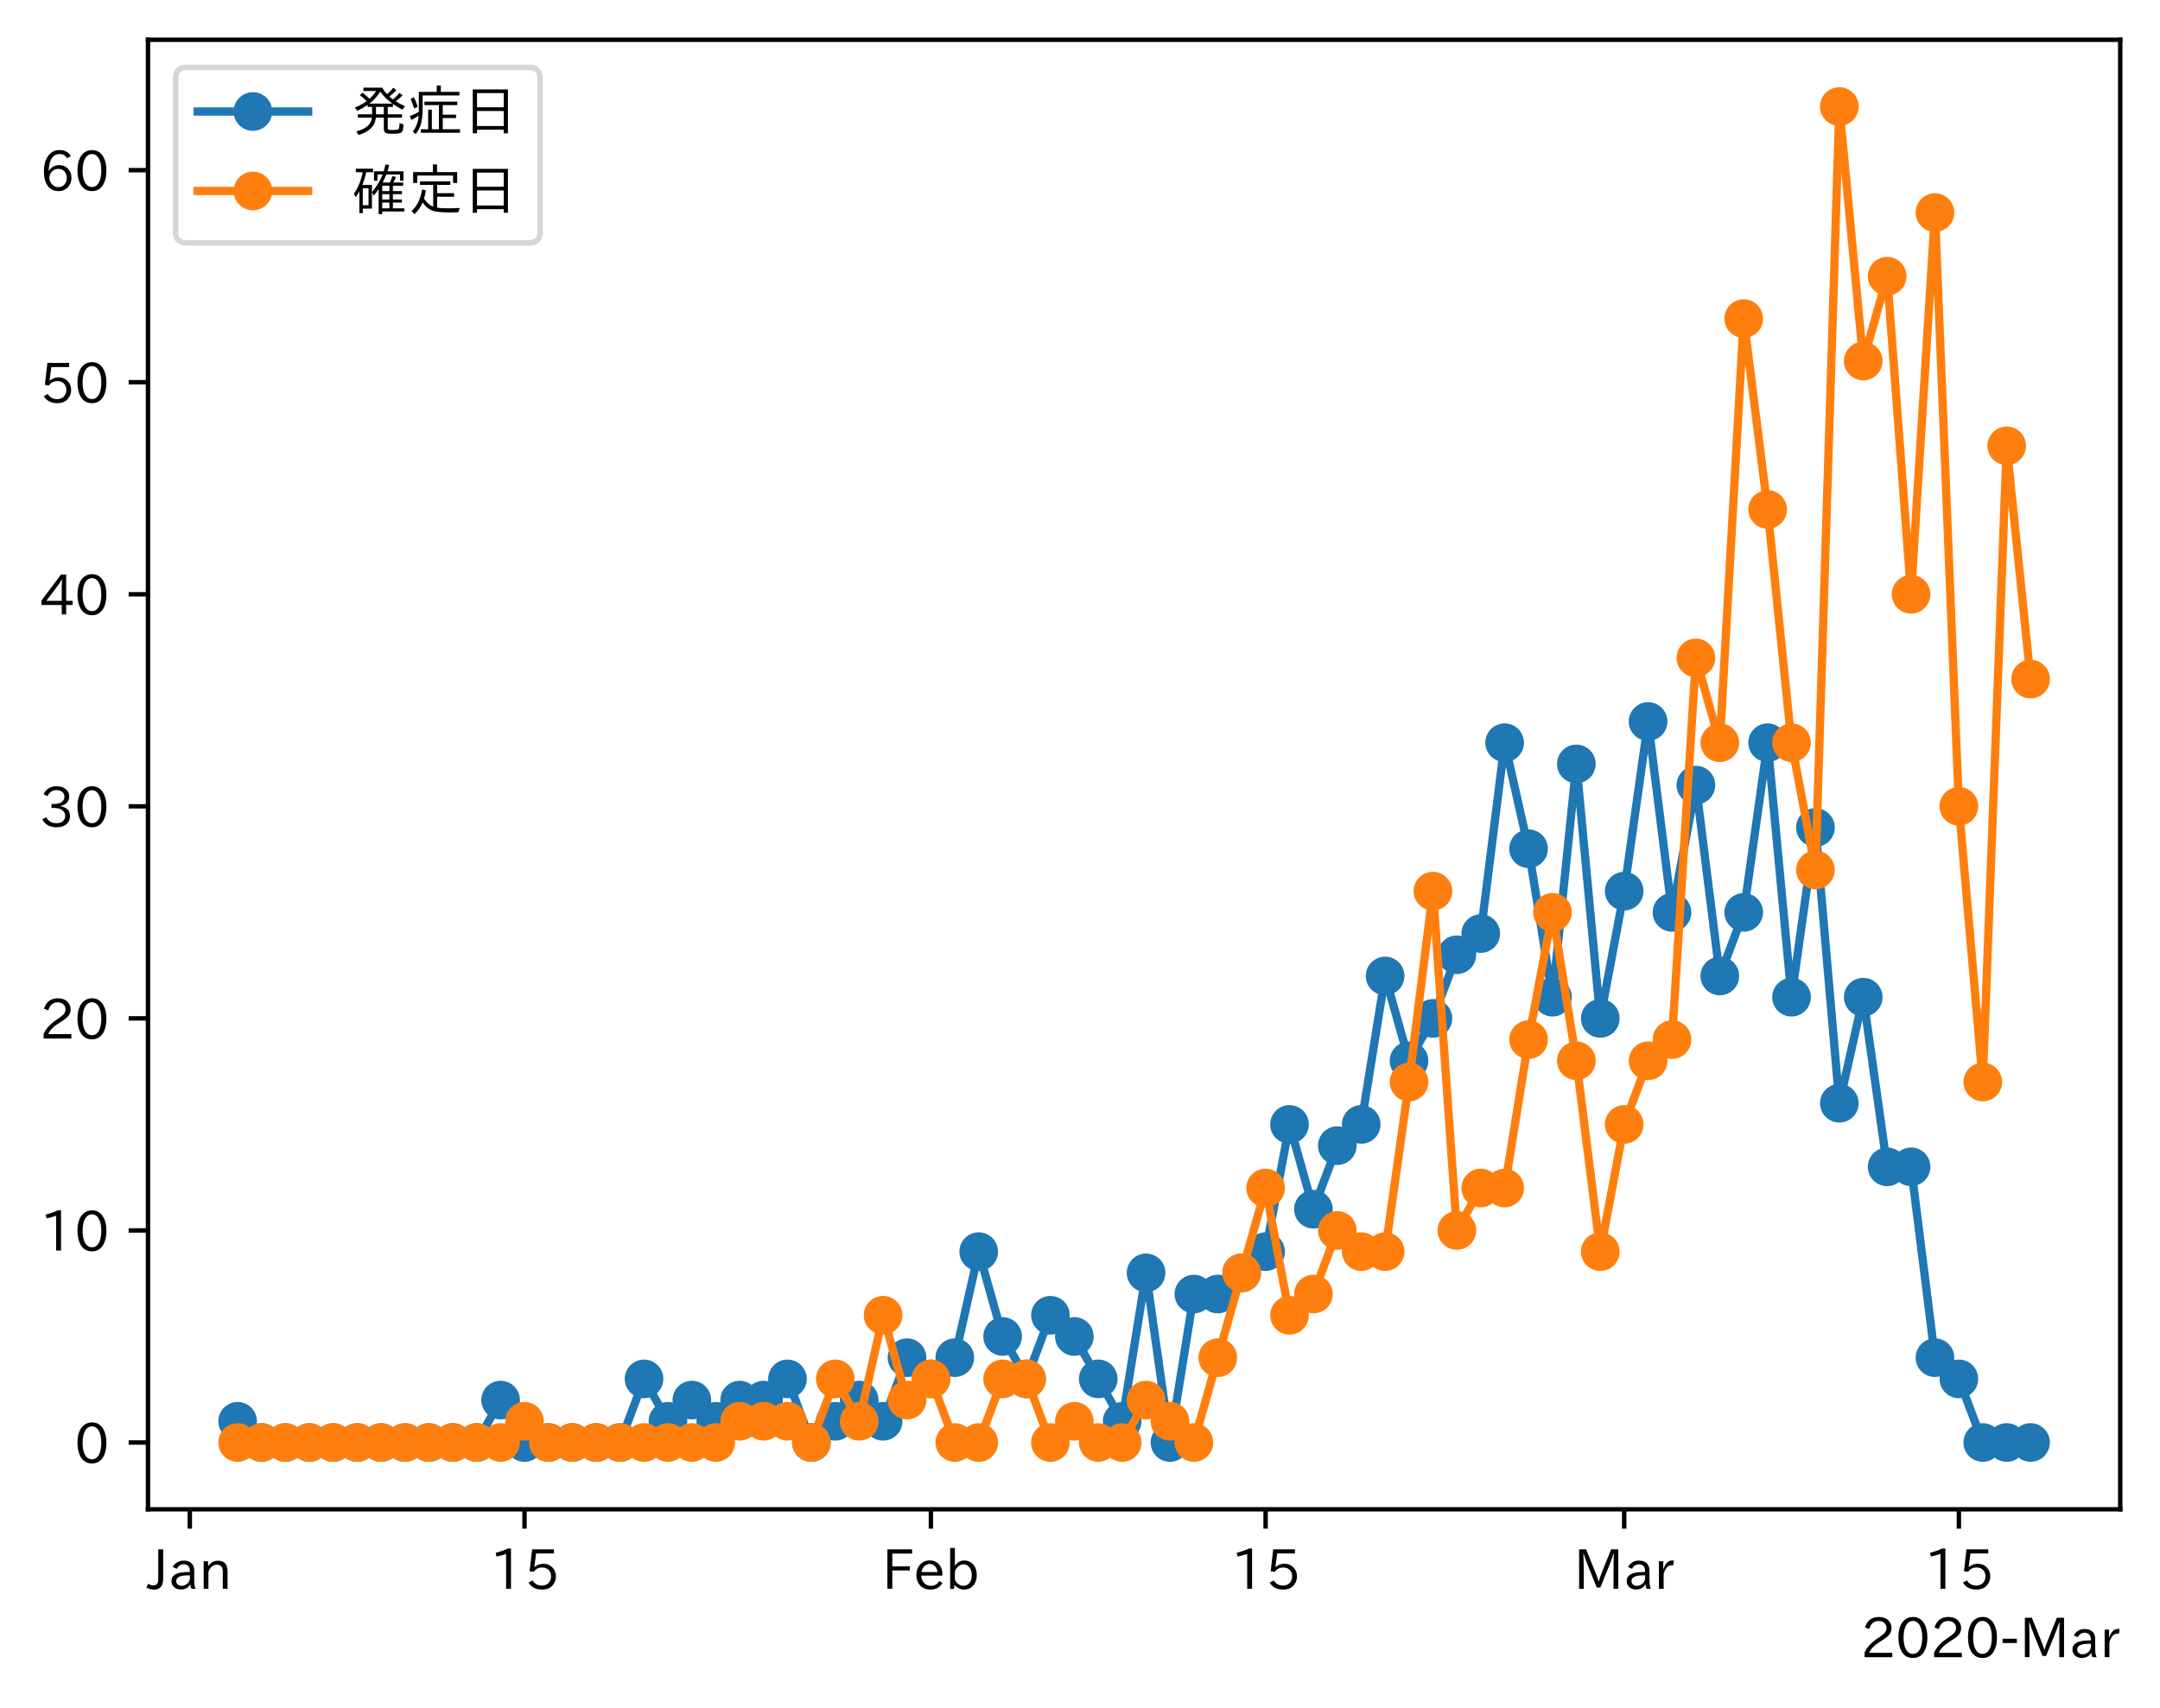 <?xml version="1.0" encoding="utf-8" standalone="no"?>
<!DOCTYPE svg PUBLIC "-//W3C//DTD SVG 1.1//EN"
  "http://www.w3.org/Graphics/SVG/1.1/DTD/svg11.dtd">
<!-- Created with matplotlib (https://matplotlib.org/) -->
<svg height="309.293pt" version="1.1" viewBox="0 0 391.117 309.293" width="391.117pt" xmlns="http://www.w3.org/2000/svg" xmlns:xlink="http://www.w3.org/1999/xlink">
 <defs>
  <style type="text/css">
*{stroke-linecap:butt;stroke-linejoin:round;}
  </style>
 </defs>
 <g id="figure_1">
  <g id="patch_1">
   <path d="M 0 309.293 
L 391.117 309.293 
L 391.117 0 
L 0 0 
z
" style="fill:#ffffff;"/>
  </g>
  <g id="axes_1">
   <g id="patch_2">
    <path d="M 26.797 273.312 
L 383.917 273.312 
L 383.917 7.2 
L 26.797 7.2 
z
" style="fill:#ffffff;"/>
   </g>
   <g id="matplotlib.axis_1">
    <g id="xtick_1">
     <g id="line2d_1">
      <defs>
       <path d="M 0 0 
L 0 3.5 
" id="m313a729c77" style="stroke:#000000;stroke-width:0.8;"/>
      </defs>
      <g>
       <use style="stroke:#000000;stroke-width:0.8;" x="34.372" xlink:href="#m313a729c77" y="273.312"/>
      </g>
     </g>
     <g id="text_1">
      <!-- Jan -->
      <defs>
       <path d="M 28.422 72.406 
L 28.422 19.281 
Q 28.422 -0.484 11.922 -0.484 
Q 4.734 -0.484 -1.953 3.266 
L 1.312 10.062 
Q 5.906 6.984 10.844 6.984 
Q 19.531 6.984 19.531 18.797 
L 19.531 72.406 
z
" id="IPAexGothic-74"/>
       <path d="M 49.312 0.984 
L 41.75 0.984 
Q 39.984 4.734 39.547 8.688 
L 39.203 8.688 
Q 33.547 -0.391 22.312 -0.391 
Q 14.594 -0.391 9.719 4.5 
Q 5.422 8.797 5.422 14.984 
Q 5.422 30.422 32.031 31.203 
L 38.719 31.391 
L 38.719 33.984 
Q 38.719 39.203 35.75 42.188 
Q 32.625 45.312 27.734 45.312 
Q 19.344 45.312 15.141 37.156 
L 7.719 40.578 
Q 14.656 52 27.938 52 
Q 37.109 52 42.047 46.875 
Q 46.625 42.281 46.625 33.891 
L 46.625 15.578 
Q 46.625 6.25 49.312 0.984 
z
M 38.922 25.391 
L 33.453 25.297 
Q 14.109 24.859 14.109 14.891 
Q 14.109 11.375 16.406 9.078 
Q 19.234 6.297 23.828 6.297 
Q 30.219 6.297 34.906 10.984 
Q 38.922 15.141 38.922 21 
z
" id="IPAexGothic-97"/>
       <path d="M 52 0.984 
L 43.406 0.984 
L 43.406 31.891 
Q 43.406 44.578 32.906 44.578 
Q 22.312 44.578 17.391 31.891 
L 17.391 0.984 
L 8.797 0.984 
L 8.797 50.781 
L 16.797 50.781 
L 16.797 41.797 
Q 23.828 51.812 34.719 51.812 
Q 52 51.812 52 32.375 
z
" id="IPAexGothic-110"/>
      </defs>
      <g transform="translate(26.703 287.803)scale(0.1 -0.1)">
       <use xlink:href="#IPAexGothic-74"/>
       <use x="37.988" xlink:href="#IPAexGothic-97"/>
       <use x="92.969" xlink:href="#IPAexGothic-110"/>
      </g>
     </g>
    </g>
    <g id="xtick_2">
     <g id="line2d_2">
      <g>
       <use style="stroke:#000000;stroke-width:0.8;" x="94.974" xlink:href="#m313a729c77" y="273.312"/>
      </g>
     </g>
     <g id="text_2">
      <!-- 15 -->
      <defs>
       <path d="M 38.484 0.984 
L 29.688 0.984 
L 29.688 64.109 
Q 21.438 61.281 12.312 59.328 
L 10.688 66.109 
Q 23.734 69.391 32.906 73.922 
L 38.484 73.922 
z
" id="IPAexGothic-49"/>
       <path d="M 18.406 40.672 
Q 25.531 46.297 33.938 46.297 
Q 44 46.297 50.641 39.5 
Q 56.844 33.016 56.844 23.391 
Q 56.844 14.656 51.516 8.016 
Q 44.828 -0.484 31.734 -0.484 
Q 14.984 -0.484 7.328 12.25 
L 14.656 16.062 
Q 20.453 6.781 31.453 6.781 
Q 38.531 6.781 43.266 11.188 
Q 48.141 15.828 48.141 23.484 
Q 48.141 30.719 43.844 35.016 
Q 39.359 39.5 32.125 39.5 
Q 21.969 39.5 16.75 31.688 
L 9.234 32.672 
L 13.812 72.406 
L 53.219 72.406 
L 53.219 64.891 
L 20.953 64.891 
L 17.719 40.672 
z
" id="IPAexGothic-53"/>
      </defs>
      <g transform="translate(88.676 287.803)scale(0.1 -0.1)">
       <use xlink:href="#IPAexGothic-49"/>
       <use x="62.988" xlink:href="#IPAexGothic-53"/>
      </g>
     </g>
    </g>
    <g id="xtick_3">
     <g id="line2d_3">
      <g>
       <use style="stroke:#000000;stroke-width:0.8;" x="168.563" xlink:href="#m313a729c77" y="273.312"/>
      </g>
     </g>
     <g id="text_3">
      <!-- Feb -->
      <defs>
       <path d="M 54.203 64.703 
L 18.312 64.703 
L 18.312 41.5 
L 50.094 41.5 
L 50.094 34.188 
L 18.312 34.188 
L 18.312 0.984 
L 9.516 0.984 
L 9.516 72.406 
L 54.203 72.406 
z
" id="IPAexGothic-70"/>
       <path d="M 13.484 24.906 
Q 13.922 16.266 18.891 11.281 
Q 23.969 6.203 31.203 6.203 
Q 40.719 6.203 46.297 15.094 
L 51.906 11.375 
Q 44.828 -0.484 30.172 -0.484 
Q 19.094 -0.484 11.969 6.594 
Q 4.781 13.812 4.781 25.641 
Q 4.781 38.188 12.312 45.703 
Q 19 52.391 29 52.391 
Q 38.422 52.391 44.781 46.188 
Q 51.906 38.969 51.906 26.906 
L 51.906 24.906 
z
M 43.062 31.203 
Q 42.328 37.984 38.281 41.891 
Q 34.281 45.906 28.812 45.906 
Q 22.469 45.906 17.969 40.484 
Q 14.891 36.812 13.969 31.203 
z
" id="IPAexGothic-101"/>
       <path d="M 17.578 42.672 
Q 24.219 52.203 34.672 52.203 
Q 43.562 52.203 49.859 45.906 
Q 57.172 38.578 57.172 25.688 
Q 57.172 13.094 49.859 5.812 
Q 43.562 -0.484 34.469 -0.484 
Q 24.359 -0.484 17 8.062 
L 15.766 0.688 
L 9.078 0.688 
L 9.078 74.906 
L 17.578 74.906 
z
M 17.578 31.203 
L 17.578 19.578 
Q 17.578 13.875 23.875 9.375 
Q 28.172 6.297 33.109 6.297 
Q 38.875 6.297 42.875 10.297 
Q 48.188 15.766 48.188 25.484 
Q 48.188 34.281 43.797 39.891 
Q 39.453 45.312 33.203 45.312 
Q 27.484 45.312 22.469 40.281 
Q 17.578 35.406 17.578 31.203 
z
" id="IPAexGothic-98"/>
      </defs>
      <g transform="translate(159.739 287.803)scale(0.1 -0.1)">
       <use xlink:href="#IPAexGothic-70"/>
       <use x="57.178" xlink:href="#IPAexGothic-101"/>
       <use x="114.062" xlink:href="#IPAexGothic-98"/>
      </g>
     </g>
    </g>
    <g id="xtick_4">
     <g id="line2d_4">
      <g>
       <use style="stroke:#000000;stroke-width:0.8;" x="229.165" xlink:href="#m313a729c77" y="273.312"/>
      </g>
     </g>
     <g id="text_4">
      <!-- 15 -->
      <g transform="translate(222.866 287.803)scale(0.1 -0.1)">
       <use xlink:href="#IPAexGothic-49"/>
       <use x="62.988" xlink:href="#IPAexGothic-53"/>
      </g>
     </g>
    </g>
    <g id="xtick_5">
     <g id="line2d_5">
      <g>
       <use style="stroke:#000000;stroke-width:0.8;" x="294.096" xlink:href="#m313a729c77" y="273.312"/>
      </g>
     </g>
     <g id="text_5">
      <!-- Mar -->
      <defs>
       <path d="M 80.422 0.984 
L 71.828 0.984 
L 71.828 39.594 
Q 71.828 51.266 72.406 64.594 
L 72.016 64.594 
Q 68.062 53.266 63.531 41.797 
L 47.906 3.266 
L 41.406 3.266 
L 25.641 42.578 
Q 20.75 54.781 17.625 64.703 
L 17.234 64.703 
Q 17.828 48.922 17.828 39.891 
L 17.828 0.984 
L 9.516 0.984 
L 9.516 72.406 
L 22.125 72.406 
L 39.109 30.375 
Q 42.141 23 44.828 14.156 
L 45.125 14.156 
Q 47.312 22.125 50.531 30.172 
L 67.438 72.406 
L 80.422 72.406 
z
" id="IPAexGothic-77"/>
       <path d="M 36.078 51.812 
L 34.578 43.266 
Q 32.906 43.609 31.594 43.609 
Q 25.828 43.609 22.078 38.188 
Q 17.391 31.344 17.391 26.172 
L 17.391 0.984 
L 8.797 0.984 
L 8.797 50.781 
L 16.891 50.781 
L 16.5 35.984 
L 16.703 35.984 
Q 22.219 52.203 32.766 52.203 
Q 34.469 52.203 36.078 51.812 
z
" id="IPAexGothic-114"/>
      </defs>
      <g transform="translate(284.986 287.803)scale(0.1 -0.1)">
       <use xlink:href="#IPAexGothic-77"/>
       <use x="90.186" xlink:href="#IPAexGothic-97"/>
       <use x="145.166" xlink:href="#IPAexGothic-114"/>
      </g>
     </g>
    </g>
    <g id="xtick_6">
     <g id="line2d_6">
      <g>
       <use style="stroke:#000000;stroke-width:0.8;" x="354.698" xlink:href="#m313a729c77" y="273.312"/>
      </g>
     </g>
     <g id="text_6">
      <!-- 15 -->
      <g transform="translate(348.4 287.803)scale(0.1 -0.1)">
       <use xlink:href="#IPAexGothic-49"/>
       <use x="62.988" xlink:href="#IPAexGothic-53"/>
      </g>
     </g>
    </g>
    <g id="text_7">
     <!-- 2020-Mar -->
     <defs>
      <path d="M 57.172 0.984 
L 6.984 0.984 
L 6.984 9.281 
Q 12.891 23.047 29.594 34.422 
L 32.375 36.281 
Q 40.922 42.141 43.609 45.406 
Q 46.688 49.266 46.688 53.812 
Q 46.688 58.938 43.062 62.547 
Q 39.062 66.547 32.562 66.547 
Q 19.531 66.547 15.484 52 
L 7.766 54.781 
Q 13.328 73.828 33.062 73.828 
Q 43.844 73.828 50.25 67.438 
Q 55.859 61.672 55.859 53.516 
Q 55.859 47.469 52.25 42.531 
Q 48.922 37.75 36.969 30.281 
L 34.859 29 
Q 19.625 19.578 15.281 8.891 
L 57.172 8.891 
z
" id="IPAexGothic-50"/>
      <path d="M 31.844 73.828 
Q 45.016 73.828 52.094 61.625 
Q 57.719 51.953 57.719 36.625 
Q 57.719 21.438 52.094 11.578 
Q 45.125 -0.484 31.5 -0.484 
Q 17.922 -0.484 10.938 11.578 
Q 5.328 21.438 5.328 36.719 
Q 5.328 58.016 15.625 67.719 
Q 22.172 73.828 31.844 73.828 
z
M 31.5 66.656 
Q 23.688 66.656 19.188 58.734 
Q 14.594 50.734 14.594 36.625 
Q 14.594 22.75 19.094 14.797 
Q 23.641 6.984 31.5 6.984 
Q 40.922 6.984 45.453 18.016 
Q 48.438 25.344 48.438 37.109 
Q 48.438 50.875 43.844 58.734 
Q 39.203 66.656 31.5 66.656 
z
" id="IPAexGothic-48"/>
      <path d="M 30.766 26.609 
L 4.984 26.609 
L 4.984 34.422 
L 30.766 34.422 
z
" id="IPAexGothic-45"/>
     </defs>
     <g transform="translate(336.925 300.193)scale(0.1 -0.1)">
      <use xlink:href="#IPAexGothic-50"/>
      <use x="62.988" xlink:href="#IPAexGothic-48"/>
      <use x="125.977" xlink:href="#IPAexGothic-50"/>
      <use x="188.965" xlink:href="#IPAexGothic-48"/>
      <use x="251.953" xlink:href="#IPAexGothic-45"/>
      <use x="287.744" xlink:href="#IPAexGothic-77"/>
      <use x="377.93" xlink:href="#IPAexGothic-97"/>
      <use x="432.91" xlink:href="#IPAexGothic-114"/>
     </g>
    </g>
   </g>
   <g id="matplotlib.axis_2">
    <g id="ytick_1">
     <g id="line2d_7">
      <defs>
       <path d="M 0 0 
L -3.5 0 
" id="mf69965d56f" style="stroke:#000000;stroke-width:0.8;"/>
      </defs>
      <g>
       <use style="stroke:#000000;stroke-width:0.8;" x="26.797" xlink:href="#mf69965d56f" y="261.216"/>
      </g>
     </g>
     <g id="text_8">
      <!-- 0 -->
      <g transform="translate(13.498 264.961)scale(0.1 -0.1)">
       <use xlink:href="#IPAexGothic-48"/>
      </g>
     </g>
    </g>
    <g id="ytick_2">
     <g id="line2d_8">
      <g>
       <use style="stroke:#000000;stroke-width:0.8;" x="26.797" xlink:href="#mf69965d56f" y="222.816"/>
      </g>
     </g>
     <g id="text_9">
      <!-- 10 -->
      <g transform="translate(7.2 226.561)scale(0.1 -0.1)">
       <use xlink:href="#IPAexGothic-49"/>
       <use x="62.988" xlink:href="#IPAexGothic-48"/>
      </g>
     </g>
    </g>
    <g id="ytick_3">
     <g id="line2d_9">
      <g>
       <use style="stroke:#000000;stroke-width:0.8;" x="26.797" xlink:href="#mf69965d56f" y="184.416"/>
      </g>
     </g>
     <g id="text_10">
      <!-- 20 -->
      <g transform="translate(7.2 188.161)scale(0.1 -0.1)">
       <use xlink:href="#IPAexGothic-50"/>
       <use x="62.988" xlink:href="#IPAexGothic-48"/>
      </g>
     </g>
    </g>
    <g id="ytick_4">
     <g id="line2d_10">
      <g>
       <use style="stroke:#000000;stroke-width:0.8;" x="26.797" xlink:href="#mf69965d56f" y="146.016"/>
      </g>
     </g>
     <g id="text_11">
      <!-- 30 -->
      <defs>
       <path d="M 37.203 37.797 
Q 54.781 34.625 54.781 19.969 
Q 54.781 11.188 48.875 5.562 
Q 42.328 -0.484 30.375 -0.484 
Q 12.453 -0.484 4.5 13.766 
L 11.812 17.672 
Q 17.328 6.891 30.281 6.891 
Q 37.891 6.891 42.094 10.797 
Q 46.094 14.5 46.094 20.172 
Q 46.094 26.859 40.094 30.906 
Q 34.625 34.578 25.688 34.578 
L 21.297 34.578 
L 21.297 41.703 
L 25.875 41.703 
Q 34.859 41.703 39.594 45.125 
Q 44.672 48.734 44.672 54.828 
Q 44.672 61.469 38.969 64.656 
Q 35.297 66.844 30.172 66.844 
Q 19.344 66.844 14.109 55.906 
L 6.781 59.422 
Q 14.016 73.828 30.281 73.828 
Q 40.578 73.828 46.969 68.656 
Q 53.375 63.578 53.375 55.219 
Q 53.375 47.312 47.172 42.281 
Q 43.172 39.062 37.203 38.188 
z
" id="IPAexGothic-51"/>
      </defs>
      <g transform="translate(7.2 149.761)scale(0.1 -0.1)">
       <use xlink:href="#IPAexGothic-51"/>
       <use x="62.988" xlink:href="#IPAexGothic-48"/>
      </g>
     </g>
    </g>
    <g id="ytick_5">
     <g id="line2d_11">
      <g>
       <use style="stroke:#000000;stroke-width:0.8;" x="26.797" xlink:href="#mf69965d56f" y="107.616"/>
      </g>
     </g>
     <g id="text_12">
      <!-- 40 -->
      <defs>
       <path d="M 59.578 18.109 
L 47.797 18.109 
L 47.797 0.984 
L 39.797 0.984 
L 39.797 18.109 
L 3.078 18.109 
L 3.078 26.125 
L 38.375 73.094 
L 47.797 73.094 
L 47.797 25.531 
L 59.578 25.531 
z
M 40.281 64.203 
L 39.984 64.203 
Q 35.594 57.125 31.297 51.312 
L 11.859 25.531 
L 39.797 25.531 
L 39.797 49.125 
Q 39.797 54.391 40.281 64.203 
z
" id="IPAexGothic-52"/>
      </defs>
      <g transform="translate(7.2 111.361)scale(0.1 -0.1)">
       <use xlink:href="#IPAexGothic-52"/>
       <use x="62.988" xlink:href="#IPAexGothic-48"/>
      </g>
     </g>
    </g>
    <g id="ytick_6">
     <g id="line2d_12">
      <g>
       <use style="stroke:#000000;stroke-width:0.8;" x="26.797" xlink:href="#mf69965d56f" y="69.216"/>
      </g>
     </g>
     <g id="text_13">
      <!-- 50 -->
      <g transform="translate(7.2 72.961)scale(0.1 -0.1)">
       <use xlink:href="#IPAexGothic-53"/>
       <use x="62.988" xlink:href="#IPAexGothic-48"/>
      </g>
     </g>
    </g>
    <g id="ytick_7">
     <g id="line2d_13">
      <g>
       <use style="stroke:#000000;stroke-width:0.8;" x="26.797" xlink:href="#mf69965d56f" y="30.816"/>
      </g>
     </g>
     <g id="text_14">
      <!-- 60 -->
      <defs>
       <path d="M 16.5 36.375 
Q 23.578 46.578 34.906 46.578 
Q 45.406 46.578 51.812 39.266 
Q 57.422 32.906 57.422 23.781 
Q 57.422 13.812 51.125 6.781 
Q 44.578 -0.484 34.031 -0.484 
Q 21.484 -0.484 14.406 9.078 
Q 7.516 18.406 7.516 34.812 
Q 7.516 53.516 15.828 64.203 
Q 23.344 73.828 35.5 73.828 
Q 49.859 73.828 56.391 62.891 
L 49.219 58.984 
Q 45.219 66.656 35.938 66.656 
Q 17.484 66.656 16.109 36.375 
z
M 33.453 39.797 
Q 26.312 39.797 21.625 34.469 
Q 17.438 29.688 17.438 24.078 
Q 17.438 18.062 21.141 13.188 
Q 26.125 6.688 33.734 6.688 
Q 41.703 6.688 45.953 13.188 
Q 48.828 17.625 48.828 23.484 
Q 48.828 30.375 45.016 34.812 
Q 40.625 39.797 33.453 39.797 
z
" id="IPAexGothic-54"/>
      </defs>
      <g transform="translate(7.2 34.561)scale(0.1 -0.1)">
       <use xlink:href="#IPAexGothic-54"/>
       <use x="62.988" xlink:href="#IPAexGothic-48"/>
      </g>
     </g>
    </g>
   </g>
   <g id="line2d_14">
    <path clip-path="url(#p2523beeab3)" d="M 43.03 257.376 
L 47.358 261.216 
L 51.687 261.216 
L 56.016 261.216 
L 60.345 261.216 
L 64.673 261.216 
L 69.002 261.216 
L 73.331 261.216 
L 77.659 261.216 
L 81.988 261.216 
L 86.317 261.216 
L 90.646 253.536 
L 94.974 261.216 
L 99.303 261.216 
L 103.632 261.216 
L 107.961 261.216 
L 112.289 261.216 
L 116.618 249.696 
L 120.947 257.376 
L 125.275 253.536 
L 129.604 257.376 
L 133.933 253.536 
L 138.262 253.536 
L 142.59 249.696 
L 146.919 261.216 
L 151.248 257.376 
L 155.577 253.536 
L 159.905 257.376 
L 164.234 245.856 
L 168.563 249.696 
L 172.891 245.856 
L 177.22 226.656 
L 181.549 242.016 
L 185.878 249.696 
L 190.206 238.176 
L 194.535 242.016 
L 198.864 249.696 
L 203.193 257.376 
L 207.521 230.496 
L 211.85 261.216 
L 216.179 234.336 
L 220.507 234.336 
L 224.836 230.496 
L 229.165 226.656 
L 233.494 203.616 
L 237.822 218.976 
L 242.151 207.456 
L 246.48 203.616 
L 250.809 176.736 
L 255.137 192.096 
L 259.466 184.416 
L 263.795 172.896 
L 268.123 169.056 
L 272.452 134.496 
L 276.781 153.696 
L 281.11 180.576 
L 285.438 138.336 
L 289.767 184.416 
L 294.096 161.376 
L 298.425 130.656 
L 302.753 165.216 
L 307.082 142.176 
L 311.411 176.736 
L 315.739 165.216 
L 320.068 134.496 
L 324.397 180.576 
L 328.726 149.856 
L 333.054 199.776 
L 337.383 180.576 
L 341.712 211.296 
L 346.041 211.296 
L 350.369 245.856 
L 354.698 249.696 
L 359.027 261.216 
L 363.355 261.216 
L 367.684 261.216 
" style="fill:none;stroke:#1f77b4;stroke-linecap:square;stroke-width:1.5;"/>
    <defs>
     <path d="M 0 3 
C 0.796 3 1.559 2.684 2.121 2.121 
C 2.684 1.559 3 0.796 3 0 
C 3 -0.796 2.684 -1.559 2.121 -2.121 
C 1.559 -2.684 0.796 -3 0 -3 
C -0.796 -3 -1.559 -2.684 -2.121 -2.121 
C -2.684 -1.559 -3 -0.796 -3 0 
C -3 0.796 -2.684 1.559 -2.121 2.121 
C -1.559 2.684 -0.796 3 0 3 
z
" id="mee2920bc1f" style="stroke:#1f77b4;"/>
    </defs>
    <g clip-path="url(#p2523beeab3)">
     <use style="fill:#1f77b4;stroke:#1f77b4;" x="43.03" xlink:href="#mee2920bc1f" y="257.376"/>
     <use style="fill:#1f77b4;stroke:#1f77b4;" x="47.358" xlink:href="#mee2920bc1f" y="261.216"/>
     <use style="fill:#1f77b4;stroke:#1f77b4;" x="51.687" xlink:href="#mee2920bc1f" y="261.216"/>
     <use style="fill:#1f77b4;stroke:#1f77b4;" x="56.016" xlink:href="#mee2920bc1f" y="261.216"/>
     <use style="fill:#1f77b4;stroke:#1f77b4;" x="60.345" xlink:href="#mee2920bc1f" y="261.216"/>
     <use style="fill:#1f77b4;stroke:#1f77b4;" x="64.673" xlink:href="#mee2920bc1f" y="261.216"/>
     <use style="fill:#1f77b4;stroke:#1f77b4;" x="69.002" xlink:href="#mee2920bc1f" y="261.216"/>
     <use style="fill:#1f77b4;stroke:#1f77b4;" x="73.331" xlink:href="#mee2920bc1f" y="261.216"/>
     <use style="fill:#1f77b4;stroke:#1f77b4;" x="77.659" xlink:href="#mee2920bc1f" y="261.216"/>
     <use style="fill:#1f77b4;stroke:#1f77b4;" x="81.988" xlink:href="#mee2920bc1f" y="261.216"/>
     <use style="fill:#1f77b4;stroke:#1f77b4;" x="86.317" xlink:href="#mee2920bc1f" y="261.216"/>
     <use style="fill:#1f77b4;stroke:#1f77b4;" x="90.646" xlink:href="#mee2920bc1f" y="253.536"/>
     <use style="fill:#1f77b4;stroke:#1f77b4;" x="94.974" xlink:href="#mee2920bc1f" y="261.216"/>
     <use style="fill:#1f77b4;stroke:#1f77b4;" x="99.303" xlink:href="#mee2920bc1f" y="261.216"/>
     <use style="fill:#1f77b4;stroke:#1f77b4;" x="103.632" xlink:href="#mee2920bc1f" y="261.216"/>
     <use style="fill:#1f77b4;stroke:#1f77b4;" x="107.961" xlink:href="#mee2920bc1f" y="261.216"/>
     <use style="fill:#1f77b4;stroke:#1f77b4;" x="112.289" xlink:href="#mee2920bc1f" y="261.216"/>
     <use style="fill:#1f77b4;stroke:#1f77b4;" x="116.618" xlink:href="#mee2920bc1f" y="249.696"/>
     <use style="fill:#1f77b4;stroke:#1f77b4;" x="120.947" xlink:href="#mee2920bc1f" y="257.376"/>
     <use style="fill:#1f77b4;stroke:#1f77b4;" x="125.275" xlink:href="#mee2920bc1f" y="253.536"/>
     <use style="fill:#1f77b4;stroke:#1f77b4;" x="129.604" xlink:href="#mee2920bc1f" y="257.376"/>
     <use style="fill:#1f77b4;stroke:#1f77b4;" x="133.933" xlink:href="#mee2920bc1f" y="253.536"/>
     <use style="fill:#1f77b4;stroke:#1f77b4;" x="138.262" xlink:href="#mee2920bc1f" y="253.536"/>
     <use style="fill:#1f77b4;stroke:#1f77b4;" x="142.59" xlink:href="#mee2920bc1f" y="249.696"/>
     <use style="fill:#1f77b4;stroke:#1f77b4;" x="146.919" xlink:href="#mee2920bc1f" y="261.216"/>
     <use style="fill:#1f77b4;stroke:#1f77b4;" x="151.248" xlink:href="#mee2920bc1f" y="257.376"/>
     <use style="fill:#1f77b4;stroke:#1f77b4;" x="155.577" xlink:href="#mee2920bc1f" y="253.536"/>
     <use style="fill:#1f77b4;stroke:#1f77b4;" x="159.905" xlink:href="#mee2920bc1f" y="257.376"/>
     <use style="fill:#1f77b4;stroke:#1f77b4;" x="164.234" xlink:href="#mee2920bc1f" y="245.856"/>
     <use style="fill:#1f77b4;stroke:#1f77b4;" x="168.563" xlink:href="#mee2920bc1f" y="249.696"/>
     <use style="fill:#1f77b4;stroke:#1f77b4;" x="172.891" xlink:href="#mee2920bc1f" y="245.856"/>
     <use style="fill:#1f77b4;stroke:#1f77b4;" x="177.22" xlink:href="#mee2920bc1f" y="226.656"/>
     <use style="fill:#1f77b4;stroke:#1f77b4;" x="181.549" xlink:href="#mee2920bc1f" y="242.016"/>
     <use style="fill:#1f77b4;stroke:#1f77b4;" x="185.878" xlink:href="#mee2920bc1f" y="249.696"/>
     <use style="fill:#1f77b4;stroke:#1f77b4;" x="190.206" xlink:href="#mee2920bc1f" y="238.176"/>
     <use style="fill:#1f77b4;stroke:#1f77b4;" x="194.535" xlink:href="#mee2920bc1f" y="242.016"/>
     <use style="fill:#1f77b4;stroke:#1f77b4;" x="198.864" xlink:href="#mee2920bc1f" y="249.696"/>
     <use style="fill:#1f77b4;stroke:#1f77b4;" x="203.193" xlink:href="#mee2920bc1f" y="257.376"/>
     <use style="fill:#1f77b4;stroke:#1f77b4;" x="207.521" xlink:href="#mee2920bc1f" y="230.496"/>
     <use style="fill:#1f77b4;stroke:#1f77b4;" x="211.85" xlink:href="#mee2920bc1f" y="261.216"/>
     <use style="fill:#1f77b4;stroke:#1f77b4;" x="216.179" xlink:href="#mee2920bc1f" y="234.336"/>
     <use style="fill:#1f77b4;stroke:#1f77b4;" x="220.507" xlink:href="#mee2920bc1f" y="234.336"/>
     <use style="fill:#1f77b4;stroke:#1f77b4;" x="224.836" xlink:href="#mee2920bc1f" y="230.496"/>
     <use style="fill:#1f77b4;stroke:#1f77b4;" x="229.165" xlink:href="#mee2920bc1f" y="226.656"/>
     <use style="fill:#1f77b4;stroke:#1f77b4;" x="233.494" xlink:href="#mee2920bc1f" y="203.616"/>
     <use style="fill:#1f77b4;stroke:#1f77b4;" x="237.822" xlink:href="#mee2920bc1f" y="218.976"/>
     <use style="fill:#1f77b4;stroke:#1f77b4;" x="242.151" xlink:href="#mee2920bc1f" y="207.456"/>
     <use style="fill:#1f77b4;stroke:#1f77b4;" x="246.48" xlink:href="#mee2920bc1f" y="203.616"/>
     <use style="fill:#1f77b4;stroke:#1f77b4;" x="250.809" xlink:href="#mee2920bc1f" y="176.736"/>
     <use style="fill:#1f77b4;stroke:#1f77b4;" x="255.137" xlink:href="#mee2920bc1f" y="192.096"/>
     <use style="fill:#1f77b4;stroke:#1f77b4;" x="259.466" xlink:href="#mee2920bc1f" y="184.416"/>
     <use style="fill:#1f77b4;stroke:#1f77b4;" x="263.795" xlink:href="#mee2920bc1f" y="172.896"/>
     <use style="fill:#1f77b4;stroke:#1f77b4;" x="268.123" xlink:href="#mee2920bc1f" y="169.056"/>
     <use style="fill:#1f77b4;stroke:#1f77b4;" x="272.452" xlink:href="#mee2920bc1f" y="134.496"/>
     <use style="fill:#1f77b4;stroke:#1f77b4;" x="276.781" xlink:href="#mee2920bc1f" y="153.696"/>
     <use style="fill:#1f77b4;stroke:#1f77b4;" x="281.11" xlink:href="#mee2920bc1f" y="180.576"/>
     <use style="fill:#1f77b4;stroke:#1f77b4;" x="285.438" xlink:href="#mee2920bc1f" y="138.336"/>
     <use style="fill:#1f77b4;stroke:#1f77b4;" x="289.767" xlink:href="#mee2920bc1f" y="184.416"/>
     <use style="fill:#1f77b4;stroke:#1f77b4;" x="294.096" xlink:href="#mee2920bc1f" y="161.376"/>
     <use style="fill:#1f77b4;stroke:#1f77b4;" x="298.425" xlink:href="#mee2920bc1f" y="130.656"/>
     <use style="fill:#1f77b4;stroke:#1f77b4;" x="302.753" xlink:href="#mee2920bc1f" y="165.216"/>
     <use style="fill:#1f77b4;stroke:#1f77b4;" x="307.082" xlink:href="#mee2920bc1f" y="142.176"/>
     <use style="fill:#1f77b4;stroke:#1f77b4;" x="311.411" xlink:href="#mee2920bc1f" y="176.736"/>
     <use style="fill:#1f77b4;stroke:#1f77b4;" x="315.739" xlink:href="#mee2920bc1f" y="165.216"/>
     <use style="fill:#1f77b4;stroke:#1f77b4;" x="320.068" xlink:href="#mee2920bc1f" y="134.496"/>
     <use style="fill:#1f77b4;stroke:#1f77b4;" x="324.397" xlink:href="#mee2920bc1f" y="180.576"/>
     <use style="fill:#1f77b4;stroke:#1f77b4;" x="328.726" xlink:href="#mee2920bc1f" y="149.856"/>
     <use style="fill:#1f77b4;stroke:#1f77b4;" x="333.054" xlink:href="#mee2920bc1f" y="199.776"/>
     <use style="fill:#1f77b4;stroke:#1f77b4;" x="337.383" xlink:href="#mee2920bc1f" y="180.576"/>
     <use style="fill:#1f77b4;stroke:#1f77b4;" x="341.712" xlink:href="#mee2920bc1f" y="211.296"/>
     <use style="fill:#1f77b4;stroke:#1f77b4;" x="346.041" xlink:href="#mee2920bc1f" y="211.296"/>
     <use style="fill:#1f77b4;stroke:#1f77b4;" x="350.369" xlink:href="#mee2920bc1f" y="245.856"/>
     <use style="fill:#1f77b4;stroke:#1f77b4;" x="354.698" xlink:href="#mee2920bc1f" y="249.696"/>
     <use style="fill:#1f77b4;stroke:#1f77b4;" x="359.027" xlink:href="#mee2920bc1f" y="261.216"/>
     <use style="fill:#1f77b4;stroke:#1f77b4;" x="363.355" xlink:href="#mee2920bc1f" y="261.216"/>
     <use style="fill:#1f77b4;stroke:#1f77b4;" x="367.684" xlink:href="#mee2920bc1f" y="261.216"/>
    </g>
   </g>
   <g id="line2d_15">
    <path clip-path="url(#p2523beeab3)" d="M 43.03 261.216 
L 47.358 261.216 
L 51.687 261.216 
L 56.016 261.216 
L 60.345 261.216 
L 64.673 261.216 
L 69.002 261.216 
L 73.331 261.216 
L 77.659 261.216 
L 81.988 261.216 
L 86.317 261.216 
L 90.646 261.216 
L 94.974 257.376 
L 99.303 261.216 
L 103.632 261.216 
L 107.961 261.216 
L 112.289 261.216 
L 116.618 261.216 
L 120.947 261.216 
L 125.275 261.216 
L 129.604 261.216 
L 133.933 257.376 
L 138.262 257.376 
L 142.59 257.376 
L 146.919 261.216 
L 151.248 249.696 
L 155.577 257.376 
L 159.905 238.176 
L 164.234 253.536 
L 168.563 249.696 
L 172.891 261.216 
L 177.22 261.216 
L 181.549 249.696 
L 185.878 249.696 
L 190.206 261.216 
L 194.535 257.376 
L 198.864 261.216 
L 203.193 261.216 
L 207.521 253.536 
L 211.85 257.376 
L 216.179 261.216 
L 220.507 245.856 
L 224.836 230.496 
L 229.165 215.136 
L 233.494 238.176 
L 237.822 234.336 
L 242.151 222.816 
L 246.48 226.656 
L 250.809 226.656 
L 255.137 195.936 
L 259.466 161.376 
L 263.795 222.816 
L 268.123 215.136 
L 272.452 215.136 
L 276.781 188.256 
L 281.11 165.216 
L 285.438 192.096 
L 289.767 226.656 
L 294.096 203.616 
L 298.425 192.096 
L 302.753 188.256 
L 307.082 119.136 
L 311.411 134.496 
L 315.739 57.696 
L 320.068 92.256 
L 324.397 134.496 
L 328.726 157.536 
L 333.054 19.296 
L 337.383 65.376 
L 341.712 50.016 
L 346.041 107.616 
L 350.369 38.496 
L 354.698 146.016 
L 359.027 195.936 
L 363.355 80.736 
L 367.684 122.976 
" style="fill:none;stroke:#ff7f0e;stroke-linecap:square;stroke-width:1.5;"/>
    <defs>
     <path d="M 0 3 
C 0.796 3 1.559 2.684 2.121 2.121 
C 2.684 1.559 3 0.796 3 0 
C 3 -0.796 2.684 -1.559 2.121 -2.121 
C 1.559 -2.684 0.796 -3 0 -3 
C -0.796 -3 -1.559 -2.684 -2.121 -2.121 
C -2.684 -1.559 -3 -0.796 -3 0 
C -3 0.796 -2.684 1.559 -2.121 2.121 
C -1.559 2.684 -0.796 3 0 3 
z
" id="m1461367692" style="stroke:#ff7f0e;"/>
    </defs>
    <g clip-path="url(#p2523beeab3)">
     <use style="fill:#ff7f0e;stroke:#ff7f0e;" x="43.03" xlink:href="#m1461367692" y="261.216"/>
     <use style="fill:#ff7f0e;stroke:#ff7f0e;" x="47.358" xlink:href="#m1461367692" y="261.216"/>
     <use style="fill:#ff7f0e;stroke:#ff7f0e;" x="51.687" xlink:href="#m1461367692" y="261.216"/>
     <use style="fill:#ff7f0e;stroke:#ff7f0e;" x="56.016" xlink:href="#m1461367692" y="261.216"/>
     <use style="fill:#ff7f0e;stroke:#ff7f0e;" x="60.345" xlink:href="#m1461367692" y="261.216"/>
     <use style="fill:#ff7f0e;stroke:#ff7f0e;" x="64.673" xlink:href="#m1461367692" y="261.216"/>
     <use style="fill:#ff7f0e;stroke:#ff7f0e;" x="69.002" xlink:href="#m1461367692" y="261.216"/>
     <use style="fill:#ff7f0e;stroke:#ff7f0e;" x="73.331" xlink:href="#m1461367692" y="261.216"/>
     <use style="fill:#ff7f0e;stroke:#ff7f0e;" x="77.659" xlink:href="#m1461367692" y="261.216"/>
     <use style="fill:#ff7f0e;stroke:#ff7f0e;" x="81.988" xlink:href="#m1461367692" y="261.216"/>
     <use style="fill:#ff7f0e;stroke:#ff7f0e;" x="86.317" xlink:href="#m1461367692" y="261.216"/>
     <use style="fill:#ff7f0e;stroke:#ff7f0e;" x="90.646" xlink:href="#m1461367692" y="261.216"/>
     <use style="fill:#ff7f0e;stroke:#ff7f0e;" x="94.974" xlink:href="#m1461367692" y="257.376"/>
     <use style="fill:#ff7f0e;stroke:#ff7f0e;" x="99.303" xlink:href="#m1461367692" y="261.216"/>
     <use style="fill:#ff7f0e;stroke:#ff7f0e;" x="103.632" xlink:href="#m1461367692" y="261.216"/>
     <use style="fill:#ff7f0e;stroke:#ff7f0e;" x="107.961" xlink:href="#m1461367692" y="261.216"/>
     <use style="fill:#ff7f0e;stroke:#ff7f0e;" x="112.289" xlink:href="#m1461367692" y="261.216"/>
     <use style="fill:#ff7f0e;stroke:#ff7f0e;" x="116.618" xlink:href="#m1461367692" y="261.216"/>
     <use style="fill:#ff7f0e;stroke:#ff7f0e;" x="120.947" xlink:href="#m1461367692" y="261.216"/>
     <use style="fill:#ff7f0e;stroke:#ff7f0e;" x="125.275" xlink:href="#m1461367692" y="261.216"/>
     <use style="fill:#ff7f0e;stroke:#ff7f0e;" x="129.604" xlink:href="#m1461367692" y="261.216"/>
     <use style="fill:#ff7f0e;stroke:#ff7f0e;" x="133.933" xlink:href="#m1461367692" y="257.376"/>
     <use style="fill:#ff7f0e;stroke:#ff7f0e;" x="138.262" xlink:href="#m1461367692" y="257.376"/>
     <use style="fill:#ff7f0e;stroke:#ff7f0e;" x="142.59" xlink:href="#m1461367692" y="257.376"/>
     <use style="fill:#ff7f0e;stroke:#ff7f0e;" x="146.919" xlink:href="#m1461367692" y="261.216"/>
     <use style="fill:#ff7f0e;stroke:#ff7f0e;" x="151.248" xlink:href="#m1461367692" y="249.696"/>
     <use style="fill:#ff7f0e;stroke:#ff7f0e;" x="155.577" xlink:href="#m1461367692" y="257.376"/>
     <use style="fill:#ff7f0e;stroke:#ff7f0e;" x="159.905" xlink:href="#m1461367692" y="238.176"/>
     <use style="fill:#ff7f0e;stroke:#ff7f0e;" x="164.234" xlink:href="#m1461367692" y="253.536"/>
     <use style="fill:#ff7f0e;stroke:#ff7f0e;" x="168.563" xlink:href="#m1461367692" y="249.696"/>
     <use style="fill:#ff7f0e;stroke:#ff7f0e;" x="172.891" xlink:href="#m1461367692" y="261.216"/>
     <use style="fill:#ff7f0e;stroke:#ff7f0e;" x="177.22" xlink:href="#m1461367692" y="261.216"/>
     <use style="fill:#ff7f0e;stroke:#ff7f0e;" x="181.549" xlink:href="#m1461367692" y="249.696"/>
     <use style="fill:#ff7f0e;stroke:#ff7f0e;" x="185.878" xlink:href="#m1461367692" y="249.696"/>
     <use style="fill:#ff7f0e;stroke:#ff7f0e;" x="190.206" xlink:href="#m1461367692" y="261.216"/>
     <use style="fill:#ff7f0e;stroke:#ff7f0e;" x="194.535" xlink:href="#m1461367692" y="257.376"/>
     <use style="fill:#ff7f0e;stroke:#ff7f0e;" x="198.864" xlink:href="#m1461367692" y="261.216"/>
     <use style="fill:#ff7f0e;stroke:#ff7f0e;" x="203.193" xlink:href="#m1461367692" y="261.216"/>
     <use style="fill:#ff7f0e;stroke:#ff7f0e;" x="207.521" xlink:href="#m1461367692" y="253.536"/>
     <use style="fill:#ff7f0e;stroke:#ff7f0e;" x="211.85" xlink:href="#m1461367692" y="257.376"/>
     <use style="fill:#ff7f0e;stroke:#ff7f0e;" x="216.179" xlink:href="#m1461367692" y="261.216"/>
     <use style="fill:#ff7f0e;stroke:#ff7f0e;" x="220.507" xlink:href="#m1461367692" y="245.856"/>
     <use style="fill:#ff7f0e;stroke:#ff7f0e;" x="224.836" xlink:href="#m1461367692" y="230.496"/>
     <use style="fill:#ff7f0e;stroke:#ff7f0e;" x="229.165" xlink:href="#m1461367692" y="215.136"/>
     <use style="fill:#ff7f0e;stroke:#ff7f0e;" x="233.494" xlink:href="#m1461367692" y="238.176"/>
     <use style="fill:#ff7f0e;stroke:#ff7f0e;" x="237.822" xlink:href="#m1461367692" y="234.336"/>
     <use style="fill:#ff7f0e;stroke:#ff7f0e;" x="242.151" xlink:href="#m1461367692" y="222.816"/>
     <use style="fill:#ff7f0e;stroke:#ff7f0e;" x="246.48" xlink:href="#m1461367692" y="226.656"/>
     <use style="fill:#ff7f0e;stroke:#ff7f0e;" x="250.809" xlink:href="#m1461367692" y="226.656"/>
     <use style="fill:#ff7f0e;stroke:#ff7f0e;" x="255.137" xlink:href="#m1461367692" y="195.936"/>
     <use style="fill:#ff7f0e;stroke:#ff7f0e;" x="259.466" xlink:href="#m1461367692" y="161.376"/>
     <use style="fill:#ff7f0e;stroke:#ff7f0e;" x="263.795" xlink:href="#m1461367692" y="222.816"/>
     <use style="fill:#ff7f0e;stroke:#ff7f0e;" x="268.123" xlink:href="#m1461367692" y="215.136"/>
     <use style="fill:#ff7f0e;stroke:#ff7f0e;" x="272.452" xlink:href="#m1461367692" y="215.136"/>
     <use style="fill:#ff7f0e;stroke:#ff7f0e;" x="276.781" xlink:href="#m1461367692" y="188.256"/>
     <use style="fill:#ff7f0e;stroke:#ff7f0e;" x="281.11" xlink:href="#m1461367692" y="165.216"/>
     <use style="fill:#ff7f0e;stroke:#ff7f0e;" x="285.438" xlink:href="#m1461367692" y="192.096"/>
     <use style="fill:#ff7f0e;stroke:#ff7f0e;" x="289.767" xlink:href="#m1461367692" y="226.656"/>
     <use style="fill:#ff7f0e;stroke:#ff7f0e;" x="294.096" xlink:href="#m1461367692" y="203.616"/>
     <use style="fill:#ff7f0e;stroke:#ff7f0e;" x="298.425" xlink:href="#m1461367692" y="192.096"/>
     <use style="fill:#ff7f0e;stroke:#ff7f0e;" x="302.753" xlink:href="#m1461367692" y="188.256"/>
     <use style="fill:#ff7f0e;stroke:#ff7f0e;" x="307.082" xlink:href="#m1461367692" y="119.136"/>
     <use style="fill:#ff7f0e;stroke:#ff7f0e;" x="311.411" xlink:href="#m1461367692" y="134.496"/>
     <use style="fill:#ff7f0e;stroke:#ff7f0e;" x="315.739" xlink:href="#m1461367692" y="57.696"/>
     <use style="fill:#ff7f0e;stroke:#ff7f0e;" x="320.068" xlink:href="#m1461367692" y="92.256"/>
     <use style="fill:#ff7f0e;stroke:#ff7f0e;" x="324.397" xlink:href="#m1461367692" y="134.496"/>
     <use style="fill:#ff7f0e;stroke:#ff7f0e;" x="328.726" xlink:href="#m1461367692" y="157.536"/>
     <use style="fill:#ff7f0e;stroke:#ff7f0e;" x="333.054" xlink:href="#m1461367692" y="19.296"/>
     <use style="fill:#ff7f0e;stroke:#ff7f0e;" x="337.383" xlink:href="#m1461367692" y="65.376"/>
     <use style="fill:#ff7f0e;stroke:#ff7f0e;" x="341.712" xlink:href="#m1461367692" y="50.016"/>
     <use style="fill:#ff7f0e;stroke:#ff7f0e;" x="346.041" xlink:href="#m1461367692" y="107.616"/>
     <use style="fill:#ff7f0e;stroke:#ff7f0e;" x="350.369" xlink:href="#m1461367692" y="38.496"/>
     <use style="fill:#ff7f0e;stroke:#ff7f0e;" x="354.698" xlink:href="#m1461367692" y="146.016"/>
     <use style="fill:#ff7f0e;stroke:#ff7f0e;" x="359.027" xlink:href="#m1461367692" y="195.936"/>
     <use style="fill:#ff7f0e;stroke:#ff7f0e;" x="363.355" xlink:href="#m1461367692" y="80.736"/>
     <use style="fill:#ff7f0e;stroke:#ff7f0e;" x="367.684" xlink:href="#m1461367692" y="122.976"/>
    </g>
   </g>
   <g id="patch_3">
    <path d="M 26.797 273.312 
L 26.797 7.2 
" style="fill:none;stroke:#000000;stroke-linecap:square;stroke-linejoin:miter;stroke-width:0.8;"/>
   </g>
   <g id="patch_4">
    <path d="M 383.917 273.312 
L 383.917 7.2 
" style="fill:none;stroke:#000000;stroke-linecap:square;stroke-linejoin:miter;stroke-width:0.8;"/>
   </g>
   <g id="patch_5">
    <path d="M 26.797 273.312 
L 383.917 273.312 
" style="fill:none;stroke:#000000;stroke-linecap:square;stroke-linejoin:miter;stroke-width:0.8;"/>
   </g>
   <g id="patch_6">
    <path d="M 26.797 7.2 
L 383.917 7.2 
" style="fill:none;stroke:#000000;stroke-linecap:square;stroke-linejoin:miter;stroke-width:0.8;"/>
   </g>
   <g id="legend_1">
    <g id="patch_7">
     <path d="M 33.797 43.981 
L 95.797 43.981 
Q 97.797 43.981 97.797 41.981 
L 97.797 14.2 
Q 97.797 12.2 95.797 12.2 
L 33.797 12.2 
Q 31.797 12.2 31.797 14.2 
L 31.797 41.981 
Q 31.797 43.981 33.797 43.981 
z
" style="fill:#ffffff;opacity:0.8;stroke:#cccccc;stroke-linejoin:miter;"/>
    </g>
    <g id="line2d_16">
     <path d="M 35.797 20.191 
L 55.797 20.191 
" style="fill:none;stroke:#1f77b4;stroke-linecap:square;stroke-width:1.5;"/>
    </g>
    <g id="line2d_17">
     <g>
      <use style="fill:#1f77b4;stroke:#1f77b4;" x="45.797" xlink:href="#mee2920bc1f" y="20.191"/>
     </g>
    </g>
    <g id="text_15">
     <!-- 発症日 -->
     <defs>
      <path d="M 73.734 56.844 
Q 80.609 62.75 85.203 68.609 
L 91.109 64.406 
Q 84.469 57.812 78.719 53.328 
Q 85.938 48.688 95.406 44.625 
L 90.625 38.375 
Q 81.734 42.781 73.531 48.641 
L 73.531 43.312 
L 64.109 43.312 
L 64.109 29.984 
L 89.891 29.984 
L 89.891 23.781 
L 64.109 23.781 
L 64.109 5.609 
Q 64.109 2.484 65.719 2.047 
Q 67.391 1.469 73.094 1.469 
Q 82.125 1.469 83.594 2.984 
Q 85.062 4.438 85.5 11.969 
Q 85.5 13.484 85.594 14.062 
L 92.625 11.578 
Q 92.188 0.391 89.703 -2.203 
Q 87.062 -5.328 72.609 -5.328 
Q 63.812 -5.328 60.938 -4 
Q 57.031 -2.344 57.031 3.328 
L 57.031 23.781 
L 42.578 23.781 
Q 40.188 0.531 11.078 -7.422 
L 7.281 -0.984 
Q 33.25 5.422 35.5 23.781 
L 10.016 23.781 
L 10.016 29.984 
L 35.797 29.984 
L 35.797 43.312 
L 27.781 43.312 
L 27.781 47.016 
Q 19.734 41.359 9.078 36.188 
L 4.5 42.188 
Q 16.312 46.734 25.984 53.812 
Q 19.828 60.156 13.484 64.594 
L 18.609 69.141 
Q 26.516 62.594 31.109 58.016 
Q 38.031 64.062 43.172 72.125 
L 20.062 72.125 
L 20.062 78.219 
L 54 78.219 
Q 58.203 71.344 62.891 66.312 
Q 69.094 71.625 74.031 77.938 
L 79.828 73.734 
Q 74.172 67.625 67.094 62.203 
Q 70.406 59.078 73.734 56.844 
z
M 57.031 43.312 
L 42.781 43.312 
L 42.781 29.984 
L 57.031 29.984 
z
M 30.906 49.312 
L 72.516 49.312 
Q 58.688 59.281 50.594 71 
Q 43.219 58.891 30.906 49.312 
z
" id="IPAexGothic-30330"/>
      <path d="M 63.719 2.875 
L 95.016 2.875 
L 95.016 -3.516 
L 23.969 -3.516 
L 23.969 2.875 
L 37.312 2.875 
L 37.312 38.281 
L 44 38.281 
L 44 2.875 
L 56.844 2.875 
L 56.844 46.578 
L 30.516 46.578 
L 30.516 52.781 
L 90.047 52.781 
L 90.047 46.578 
L 63.719 46.578 
L 63.719 29.203 
L 87.797 29.203 
L 87.797 23.094 
L 63.719 23.094 
z
M 60.203 70.516 
L 93.891 70.516 
L 93.891 64.109 
L 27.297 64.109 
L 27.297 41.406 
Q 27.297 23.141 24.219 12.203 
Q 21.391 2.25 14.594 -6.203 
L 9.625 -1.172 
Q 18.75 10.359 20.125 27.484 
Q 15.438 24.125 7.078 19.734 
L 4 26.609 
Q 12.312 29.594 20.406 34.328 
L 20.406 37.891 
L 20.406 70.516 
L 52.781 70.516 
L 52.781 81.984 
L 60.203 81.984 
z
M 12.016 40.375 
Q 8.891 50.781 5.422 57.906 
L 11.375 60.594 
Q 15.234 53.859 18.406 43.703 
z
" id="IPAexGothic-30151"/>
      <path d="M 81.734 75 
L 81.734 -4.5 
L 74.125 -4.5 
L 74.125 2 
L 25.734 2 
L 25.734 -4.5 
L 18.109 -4.5 
L 18.109 75 
z
M 25.734 68.312 
L 25.734 42.672 
L 74.125 42.672 
L 74.125 68.312 
z
M 25.734 35.891 
L 25.734 8.688 
L 74.125 8.688 
L 74.125 35.891 
z
" id="IPAexGothic-26085"/>
     </defs>
     <g transform="translate(63.797 23.691)scale(0.1 -0.1)">
      <use xlink:href="#IPAexGothic-30330"/>
      <use x="100" xlink:href="#IPAexGothic-30151"/>
      <use x="200" xlink:href="#IPAexGothic-26085"/>
     </g>
    </g>
    <g id="line2d_18">
     <path d="M 35.797 34.581 
L 55.797 34.581 
" style="fill:none;stroke:#ff7f0e;stroke-linecap:square;stroke-width:1.5;"/>
    </g>
    <g id="line2d_19">
     <g>
      <use style="fill:#ff7f0e;stroke:#ff7f0e;" x="45.797" xlink:href="#m1461367692" y="34.581"/>
     </g>
    </g>
    <g id="text_16">
     <!-- 確定日 -->
     <defs>
      <path d="M 67.922 50.297 
Q 70.562 55.281 72.609 61.812 
L 79.297 60.203 
Q 76.172 53.609 74.219 50.297 
L 92 50.297 
L 92 44.484 
L 73.438 44.484 
L 73.438 34.719 
L 89.703 34.719 
L 89.703 29.203 
L 73.438 29.203 
L 73.438 19.531 
L 89.703 19.531 
L 89.703 14.016 
L 73.438 14.016 
L 73.438 3.609 
L 94.281 3.609 
L 94.281 -2.203 
L 54.109 -2.203 
L 54.109 -6.984 
L 47.609 -6.984 
L 47.609 38.188 
Q 43.062 31.547 38.812 26.609 
L 35.688 32.812 
Q 49.359 49.953 54.781 64.797 
L 45.516 64.797 
L 45.516 53.516 
L 39.203 53.516 
L 39.203 70.609 
L 56.781 70.609 
Q 58.594 76.609 60.109 83.109 
L 66.703 81.891 
Q 65.234 75.531 63.625 70.609 
L 92.719 70.609 
L 92.719 53.516 
L 86.328 53.516 
L 86.328 64.797 
L 61.531 64.797 
Q 58.547 56.984 54.891 50.297 
z
M 67.141 44.484 
L 54.109 44.484 
L 54.109 34.719 
L 67.141 34.719 
z
M 67.141 29.203 
L 54.109 29.203 
L 54.109 19.531 
L 67.141 19.531 
z
M 67.141 14.016 
L 54.109 14.016 
L 54.109 3.609 
L 67.141 3.609 
z
M 18.109 46 
L 35.547 46 
L 35.547 3.078 
L 18.953 3.078 
L 18.953 -5.125 
L 12.75 -5.125 
L 12.75 34.469 
Q 10.156 29.734 6.156 23.781 
L 2.938 29.984 
Q 14.547 47.078 18.75 69 
L 6.344 69 
L 6.344 75.297 
L 37.641 75.297 
L 37.641 69 
L 25.25 69 
L 24.953 68.016 
Q 22.75 57.234 18.109 46 
z
M 18.953 39.891 
L 18.953 9.188 
L 29.344 9.188 
L 29.344 39.891 
z
" id="IPAexGothic-30906"/>
      <path d="M 53.609 4.734 
Q 61.422 3.516 73.578 3.516 
Q 81.109 3.516 94.578 4.109 
Q 93.172 0.922 92 -3.562 
Q 81.781 -3.906 75.688 -3.906 
Q 55.766 -3.906 46.922 -1.219 
Q 35.297 2.391 27.344 14.109 
Q 22.516 2.547 12.594 -7.172 
L 7.422 -1.172 
Q 22.125 11.859 26.312 37.797 
L 33.203 35.984 
Q 31.734 27.438 29.828 21.188 
Q 36.531 10.594 46.438 6.5 
L 46.438 46 
L 22.406 46 
L 22.406 52.391 
L 77.484 52.391 
L 77.484 46 
L 53.609 46 
L 53.609 31 
L 84.328 31 
L 84.328 24.516 
L 53.609 24.516 
z
M 53.422 69.188 
L 89.844 69.188 
L 89.844 49.469 
L 82.422 49.469 
L 82.422 62.891 
L 17.531 62.891 
L 17.531 49.469 
L 10.109 49.469 
L 10.109 69.188 
L 45.906 69.188 
L 45.906 83.016 
L 53.422 83.016 
z
" id="IPAexGothic-23450"/>
     </defs>
     <g transform="translate(63.797 38.081)scale(0.1 -0.1)">
      <use xlink:href="#IPAexGothic-30906"/>
      <use x="100" xlink:href="#IPAexGothic-23450"/>
      <use x="200" xlink:href="#IPAexGothic-26085"/>
     </g>
    </g>
   </g>
  </g>
 </g>
 <defs>
  <clipPath id="p2523beeab3">
   <rect height="266.112" width="357.12" x="26.797" y="7.2"/>
  </clipPath>
 </defs>
</svg>
